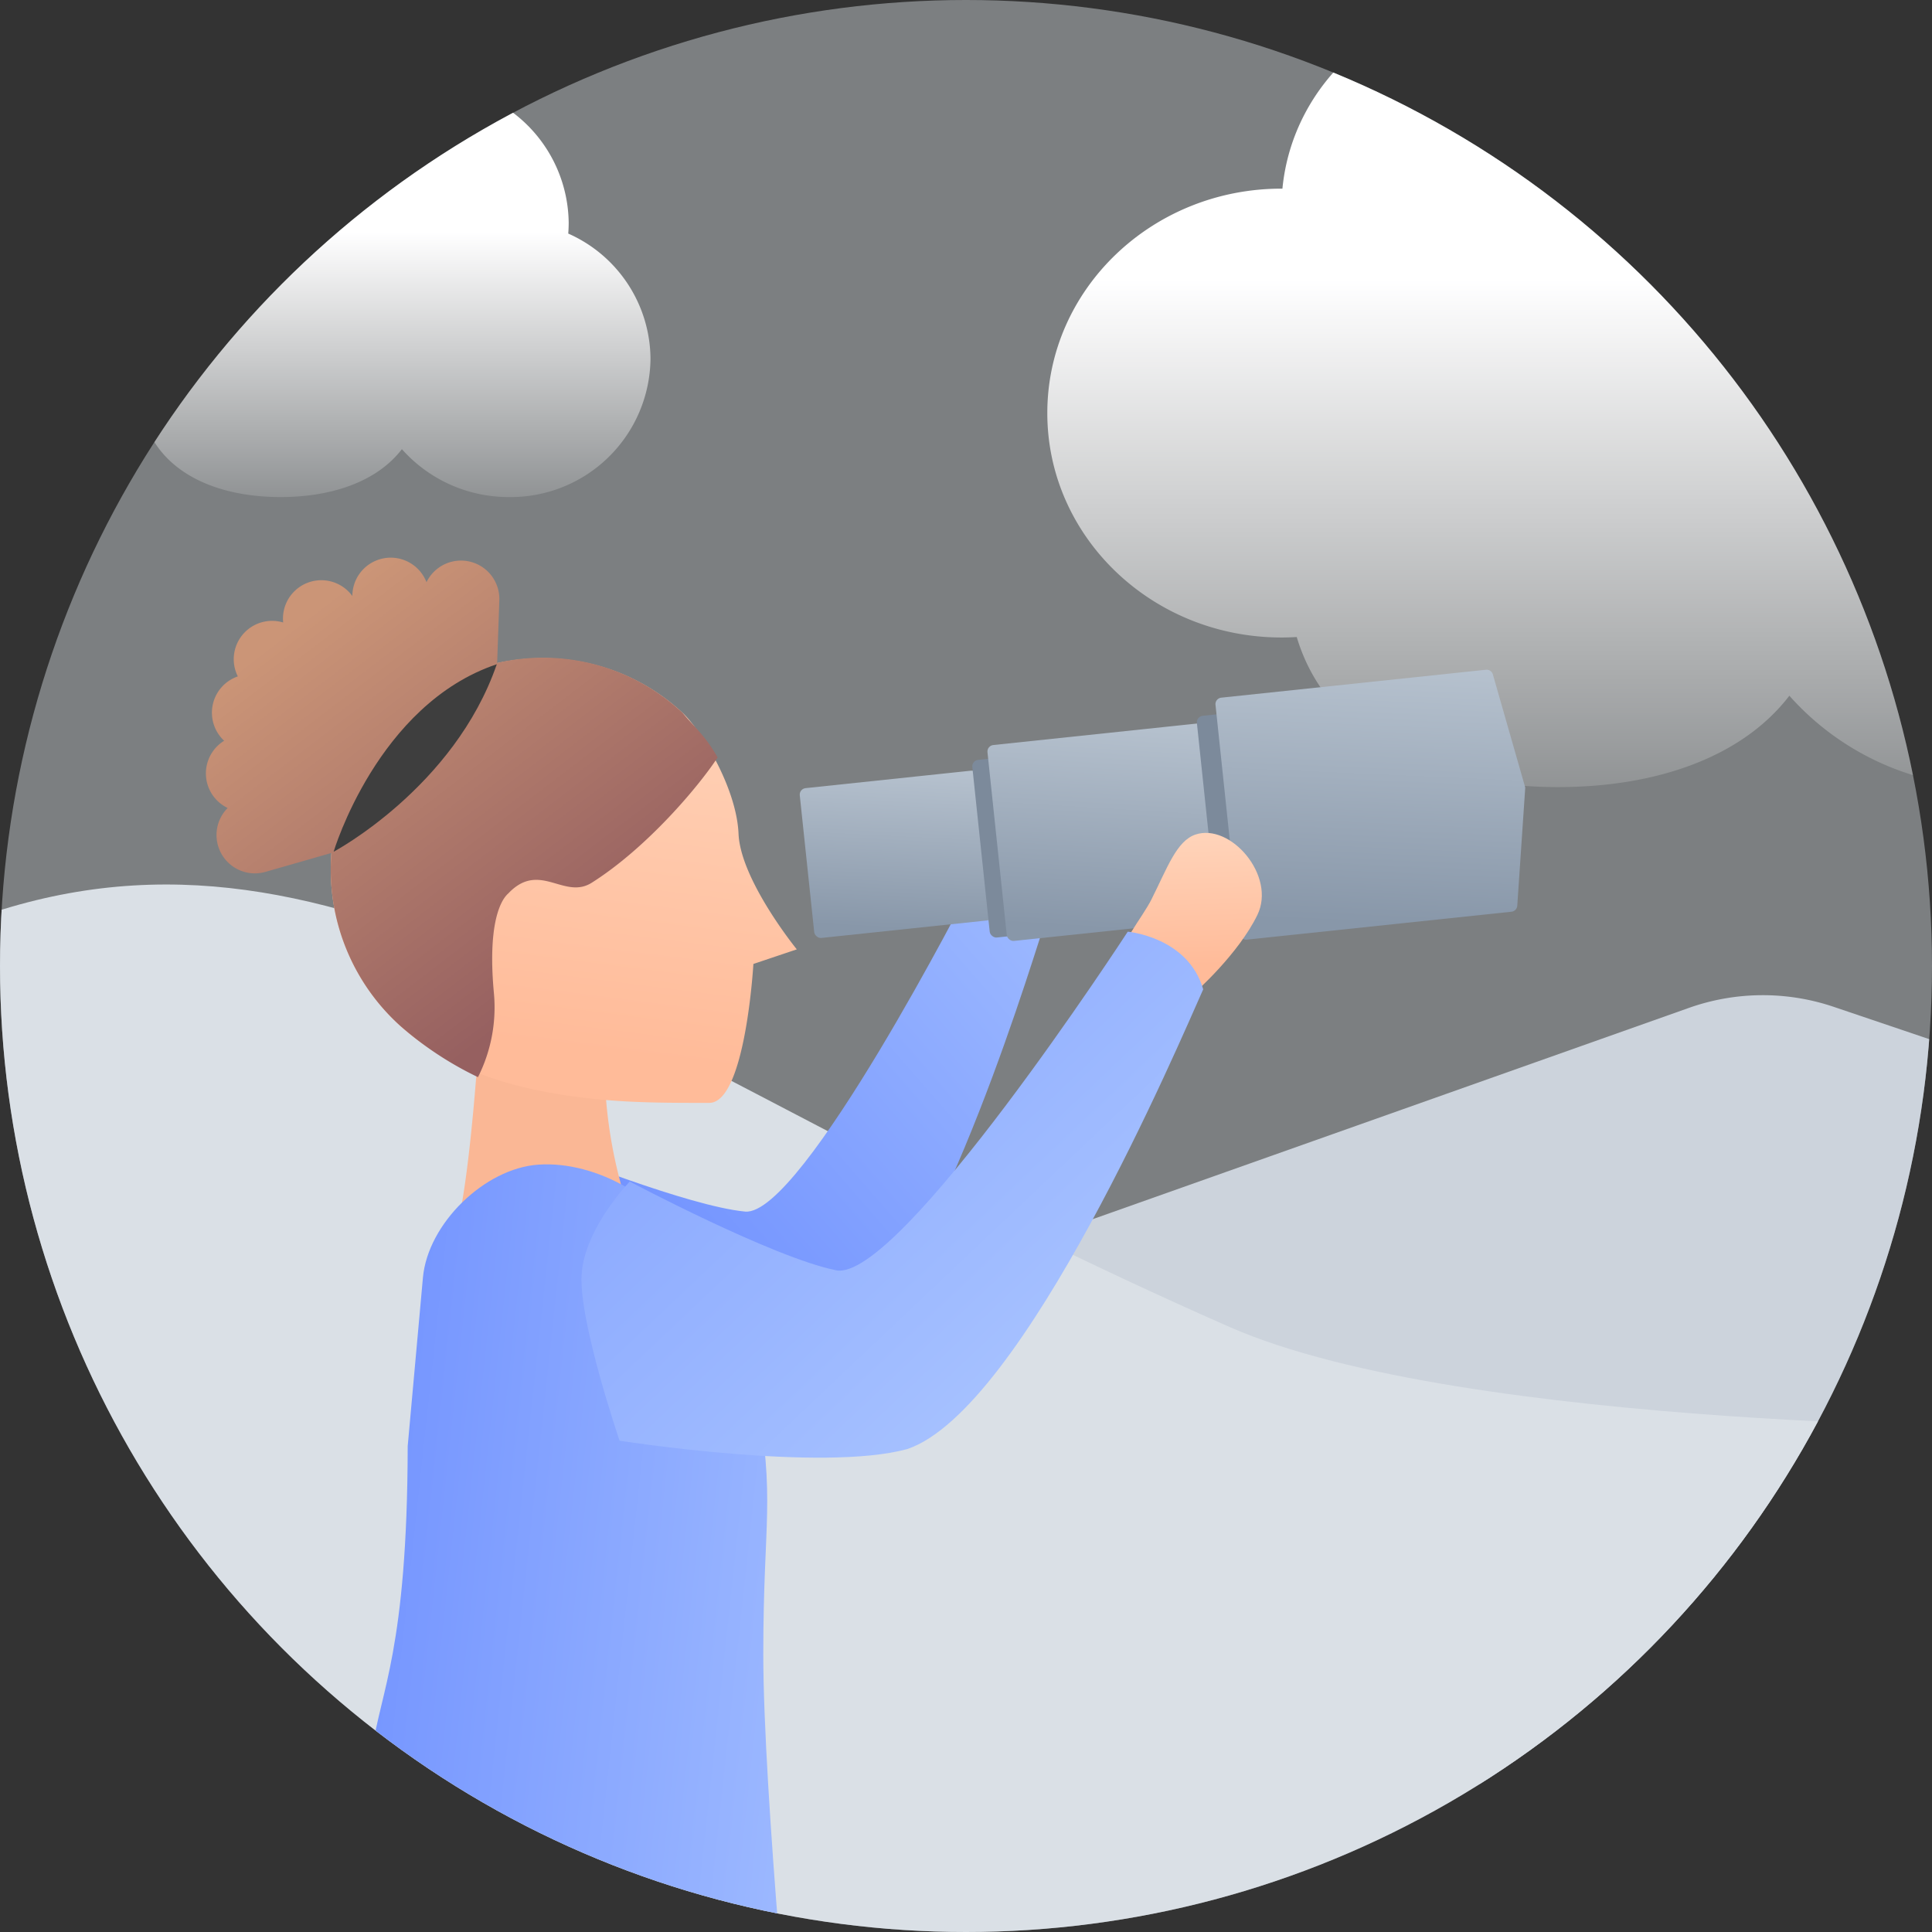 <svg id="Artwork" xmlns="http://www.w3.org/2000/svg" xmlns:xlink="http://www.w3.org/1999/xlink" width="267" height="267" viewBox="0 0 267 267">
  <rect x="0" y="0" width="267" height="267" fill="#333333" stroke="none"/>
  <defs>
    <clipPath id="clip-path">
      <circle id="clip" cx="133.5" cy="133.5" r="133.5" fill="rgba(221,229,233,0.43)"/>
    </clipPath>
    <linearGradient id="linear-gradient" x1="0.5" y1="0.357" x2="0.5" y2="1" gradientUnits="objectBoundingBox">
      <stop offset="0" stop-color="#fff"/>
      <stop offset="1" stop-color="#fff" stop-opacity="0.157"/>
    </linearGradient>
    <linearGradient id="linear-gradient-3" x1="1.321" y1="0.403" x2="0.166" y2="0.658" gradientUnits="objectBoundingBox">
      <stop offset="0" stop-color="#a8c3ff"/>
      <stop offset="1" stop-color="#6f90ff"/>
    </linearGradient>
    <linearGradient id="linear-gradient-4" x1="0.724" y1="-0.203" x2="0.5" y2="1" gradientUnits="objectBoundingBox">
      <stop offset="0" stop-color="#bdc8d4"/>
      <stop offset="1" stop-color="#8897a9"/>
    </linearGradient>
    <linearGradient id="linear-gradient-7" x1="1.321" y1="0.403" x2="0.108" y2="0.159" xlink:href="#linear-gradient-3"/>
    <linearGradient id="linear-gradient-8" x1="-0.466" y1="0.183" x2="0.5" y2="1" gradientUnits="objectBoundingBox">
      <stop offset="0" stop-color="#ffdfc9"/>
      <stop offset="1" stop-color="#fb9"/>
    </linearGradient>
    <linearGradient id="linear-gradient-9" x1="1.321" y1="0.403" x2="0.101" y2="-1.08" xlink:href="#linear-gradient-3"/>
    <linearGradient id="linear-gradient-10" x1="1.466" y1="0.183" xlink:href="#linear-gradient-8"/>
    <linearGradient id="linear-gradient-11" x1="0.128" y1="0.165" x2="0.644" y2="0.852" gradientUnits="objectBoundingBox">
      <stop offset="0" stop-color="#cb9577"/>
      <stop offset="1" stop-color="#966060"/>
    </linearGradient>
  </defs>
  <circle id="clip-2" data-name="clip" cx="133.5" cy="133.5" r="133.5" fill="rgba(221,229,233,0.43)"/>
  <g id="Artwork-2" data-name="Artwork" clip-path="url(#clip-path)">
    <path id="cloud" d="M102.55,96.147c-6.528,8.517-18.407,12.63-31.979,12.63-17.337,0-31.913-6.712-36.1-20.741q-1.045.064-2.107.065C14.49,88.1,0,74.215,0,57.086S14.49,26.07,32.364,26.07h.129C33.9,11.448,46.584,0,62.031,0A30.008,30.008,0,0,1,84.076,9.517,37.683,37.683,0,0,1,109.228,0c20.6,0,37.308,16.3,37.308,36.41q0,1.456-.115,2.884a36.378,36.378,0,0,1,21.691,33.076c0,20.108-16.7,36.409-37.308,36.409A37.61,37.61,0,0,1,102.55,96.147Z" transform="translate(144.737)" fill="url(#linear-gradient)"/>
    <path id="cloud-2" data-name="cloud" d="M53.743,50.387c-3.421,4.464-9.646,6.62-16.759,6.62-9.086,0-16.724-3.518-18.918-10.87q-.549.034-1.105.034C7.593,46.171,0,38.894,0,29.917S7.593,13.663,16.961,13.663h.067A15.374,15.374,0,0,1,32.508,0,15.726,15.726,0,0,1,44.061,4.988,19.751,19.751,0,0,1,57.242,0,19.321,19.321,0,0,1,76.794,19.081q0,.763-.061,1.511A19.064,19.064,0,0,1,88.1,37.926,19.32,19.32,0,0,1,68.549,57.007,19.71,19.71,0,0,1,53.743,50.387Z" transform="translate(1.798 11.687)" fill="url(#linear-gradient)"/>
    <g id="mountains" transform="translate(329.929 121.364)">
      <path id="Rectangle" d="M-76.5,3.4a30.6,30.6,0,0,0-20.029.143l-92.892,32.919c-24.724,7.607-96.712,18.089-96.712,18.089s135.859,62.209,205.414,61.757S0,29.284,0,29.284Z" transform="translate(0 14.384)" fill="#ccd3dc"/>
      <path id="Rectangle_Copy" data-name="Rectangle Copy" d="M0,75.019S-118.964,259.291-196.281,259.291-407.492,65.87-407.492,65.87-349.2,23.91-282.4,3.44c49.093-15.044,88.313,22,169.564,57.713C-80.372,75.421,0,75.019,0,75.019Z" transform="translate(-47.16 0.874)" fill="#dae0e6"/>
    </g>
    <g id="person" transform="translate(27.869 76.414)">
      <path id="Path_14" data-name="Path 14" d="M.219,42.747S22.966,53.318,33.8,53.436c15.037-.713,45.721-38.651,50.318-44.11C84.108,2.647,77.185,0,77.185,0S38.442,33.625,31.44,30,10.159,12.6,10.159,12.6s-6.954,3.973-8.827,9.416S.219,42.747.219,42.747Z" transform="translate(34.717 74.986) rotate(-22)" fill="url(#linear-gradient-3)"/>
      <g id="Group_2" data-name="Group 2" transform="matrix(0.995, -0.105, 0.105, 0.995, 81.892, 26.231)">
        <rect id="Rectangle_24" data-name="Rectangle 24" width="24.807" height="20.806" rx="0.9" transform="translate(0 6.402)" fill="url(#linear-gradient-4)"/>
        <rect id="Rectangle_24_Copy_3" data-name="Rectangle 24 Copy 3" width="29.608" height="24.673" rx="0.9" transform="translate(24.112 5.019)" fill="#7c8a9b"/>
        <rect id="Rectangle_24_Copy" data-name="Rectangle 24 Copy" width="30.409" height="27.208" rx="0.9" transform="translate(26.408 3.201)" fill="url(#linear-gradient-4)"/>
        <rect id="Rectangle_24_Copy_4" data-name="Rectangle 24 Copy 4" width="38.411" height="30.048" rx="0.9" transform="translate(55.598 2.221)" fill="#7c8a9b"/>
        <path id="Rectangle_24_Copy_2" data-name="Rectangle 24 Copy 2" d="M0,.9A.9.9,0,0,1,.9,0H37.655a.9.9,0,0,1,.886.744L41.35,16.752,38.541,32.864a.9.9,0,0,1-.887.745H.9a.9.9,0,0,1-.9-.9Z" transform="translate(58.417 0)" fill="url(#linear-gradient-4)"/>
      </g>
      <g id="Group_5" data-name="Group 5" transform="translate(8.882 35.53)">
        <path id="Rectangle_2" data-name="Rectangle 2" d="M6.756,0,22.6,11.148a64.621,64.621,0,0,0,.756,17.833c0,12.548-1.543,16.113-1.543,16.113H7.01S0,32.311,0,23.252C3.02,15.5,6.756,0,6.756,0Z" transform="matrix(0.985, -0.174, 0.174, 0.985, 22.79, 32.763)" fill="#fab795"/>
        <path id="Rectangle_23" data-name="Rectangle 23" d="M21.154,15.613C21.827,8.169,29.67.5,37.128,0h0C45.25-.547,54.605,4.917,58.119,12.26l9.1,19.024c2.7,15.71.973,17.3.973,36.394S72.5,131,72.5,131s-11.658,4.356-31.94,4.356S0,125.63,0,125.63,11.906,96.981,14.115,81.039C15.253,72.823,19,67.117,19.05,38.9Z" transform="translate(0.543 49.007)" fill="url(#linear-gradient-7)"/>
        <path id="Path_2" data-name="Path 2" d="M0,16.457S-1.023,8.627-4.039,3.406-16.7-.646-18.044,4.286c-.724,2.666,1.663,5.824,4.036,10.05,1.433,2.553,2.757,7.547,4.79,8.236C-4.392,24.209,0,16.457,0,16.457Z" transform="translate(142.095 15.956) rotate(56)" fill="url(#linear-gradient-8)"/>
        <path id="Path_14-2" data-name="Path 14" d="M.247,48.263S25.93,60.2,38.16,60.333c16.978-.806,51.622-43.639,56.812-49.8C94.963,2.989,87.146,0,87.146,0S43.4,37.964,35.5,33.87,11.47,14.222,11.47,14.222,3.619,18.707,1.5,24.853.247,48.263.247,48.263Z" transform="translate(35.333 40.834) rotate(-16)" fill="url(#linear-gradient-9)"/>
      </g>
      <g id="Group_3" data-name="Group 3">
        <path id="Oval_12" data-name="Oval 12" d="M20.662,67.94c3.347,3.717,18.35-8.313,18.35-8.313l5.513,3.108s1.9-12.177,6.48-16.669S58.2,32.539,58.254,29.127C58.512,13.075,45.213,0,29.127,0A29.127,29.127,0,0,0,0,29.127C0,36.534,2.6,43.3,6.355,49.609,10.738,56.97,15.614,62.333,20.662,67.94Z" transform="translate(5.833 45.897) rotate(-48)" fill="url(#linear-gradient-10)"/>
        <path id="Combined_Shape" data-name="Combined Shape" d="M26.895,64.749a29.083,29.083,0,0,1-9.549-23.921L8.217,43.445A5.3,5.3,0,0,1,3.01,34.611a5.3,5.3,0,0,1-.485-9.292,5.3,5.3,0,0,1,1.89-8.893,5.3,5.3,0,0,1,6.267-7.451,5.3,5.3,0,0,1,9.563-3.653A5.3,5.3,0,0,1,30.489,3.407,5.3,5.3,0,0,1,40.555,5.889l-.3,8.672a28.212,28.212,0,0,1,25.622,6.9c1.777,2.156,3.047,3.023,4.846,6.166-2.58,3.951-9.749,12.483-17.4,17.315-1.684,1.062-3.282.592-4.913.122-2.073-.6-4.2-1.193-6.615,1.354-1.091.947-2.9,4.3-1.97,13.991a21.442,21.442,0,0,1-2.22,11.4A47.091,47.091,0,0,1,26.895,64.749Z" transform="translate(0.583 0.638)" fill="url(#linear-gradient-11)"/>
        <path id="Path_13" data-name="Path 13" d="M0,25.914S16.67,17.045,22.55,0C6.048,5.535,0,25.914,0,25.914Z" transform="translate(18.238 15.382)" fill="#3e3e3e"/>
      </g>
    </g>
  </g>
</svg>

